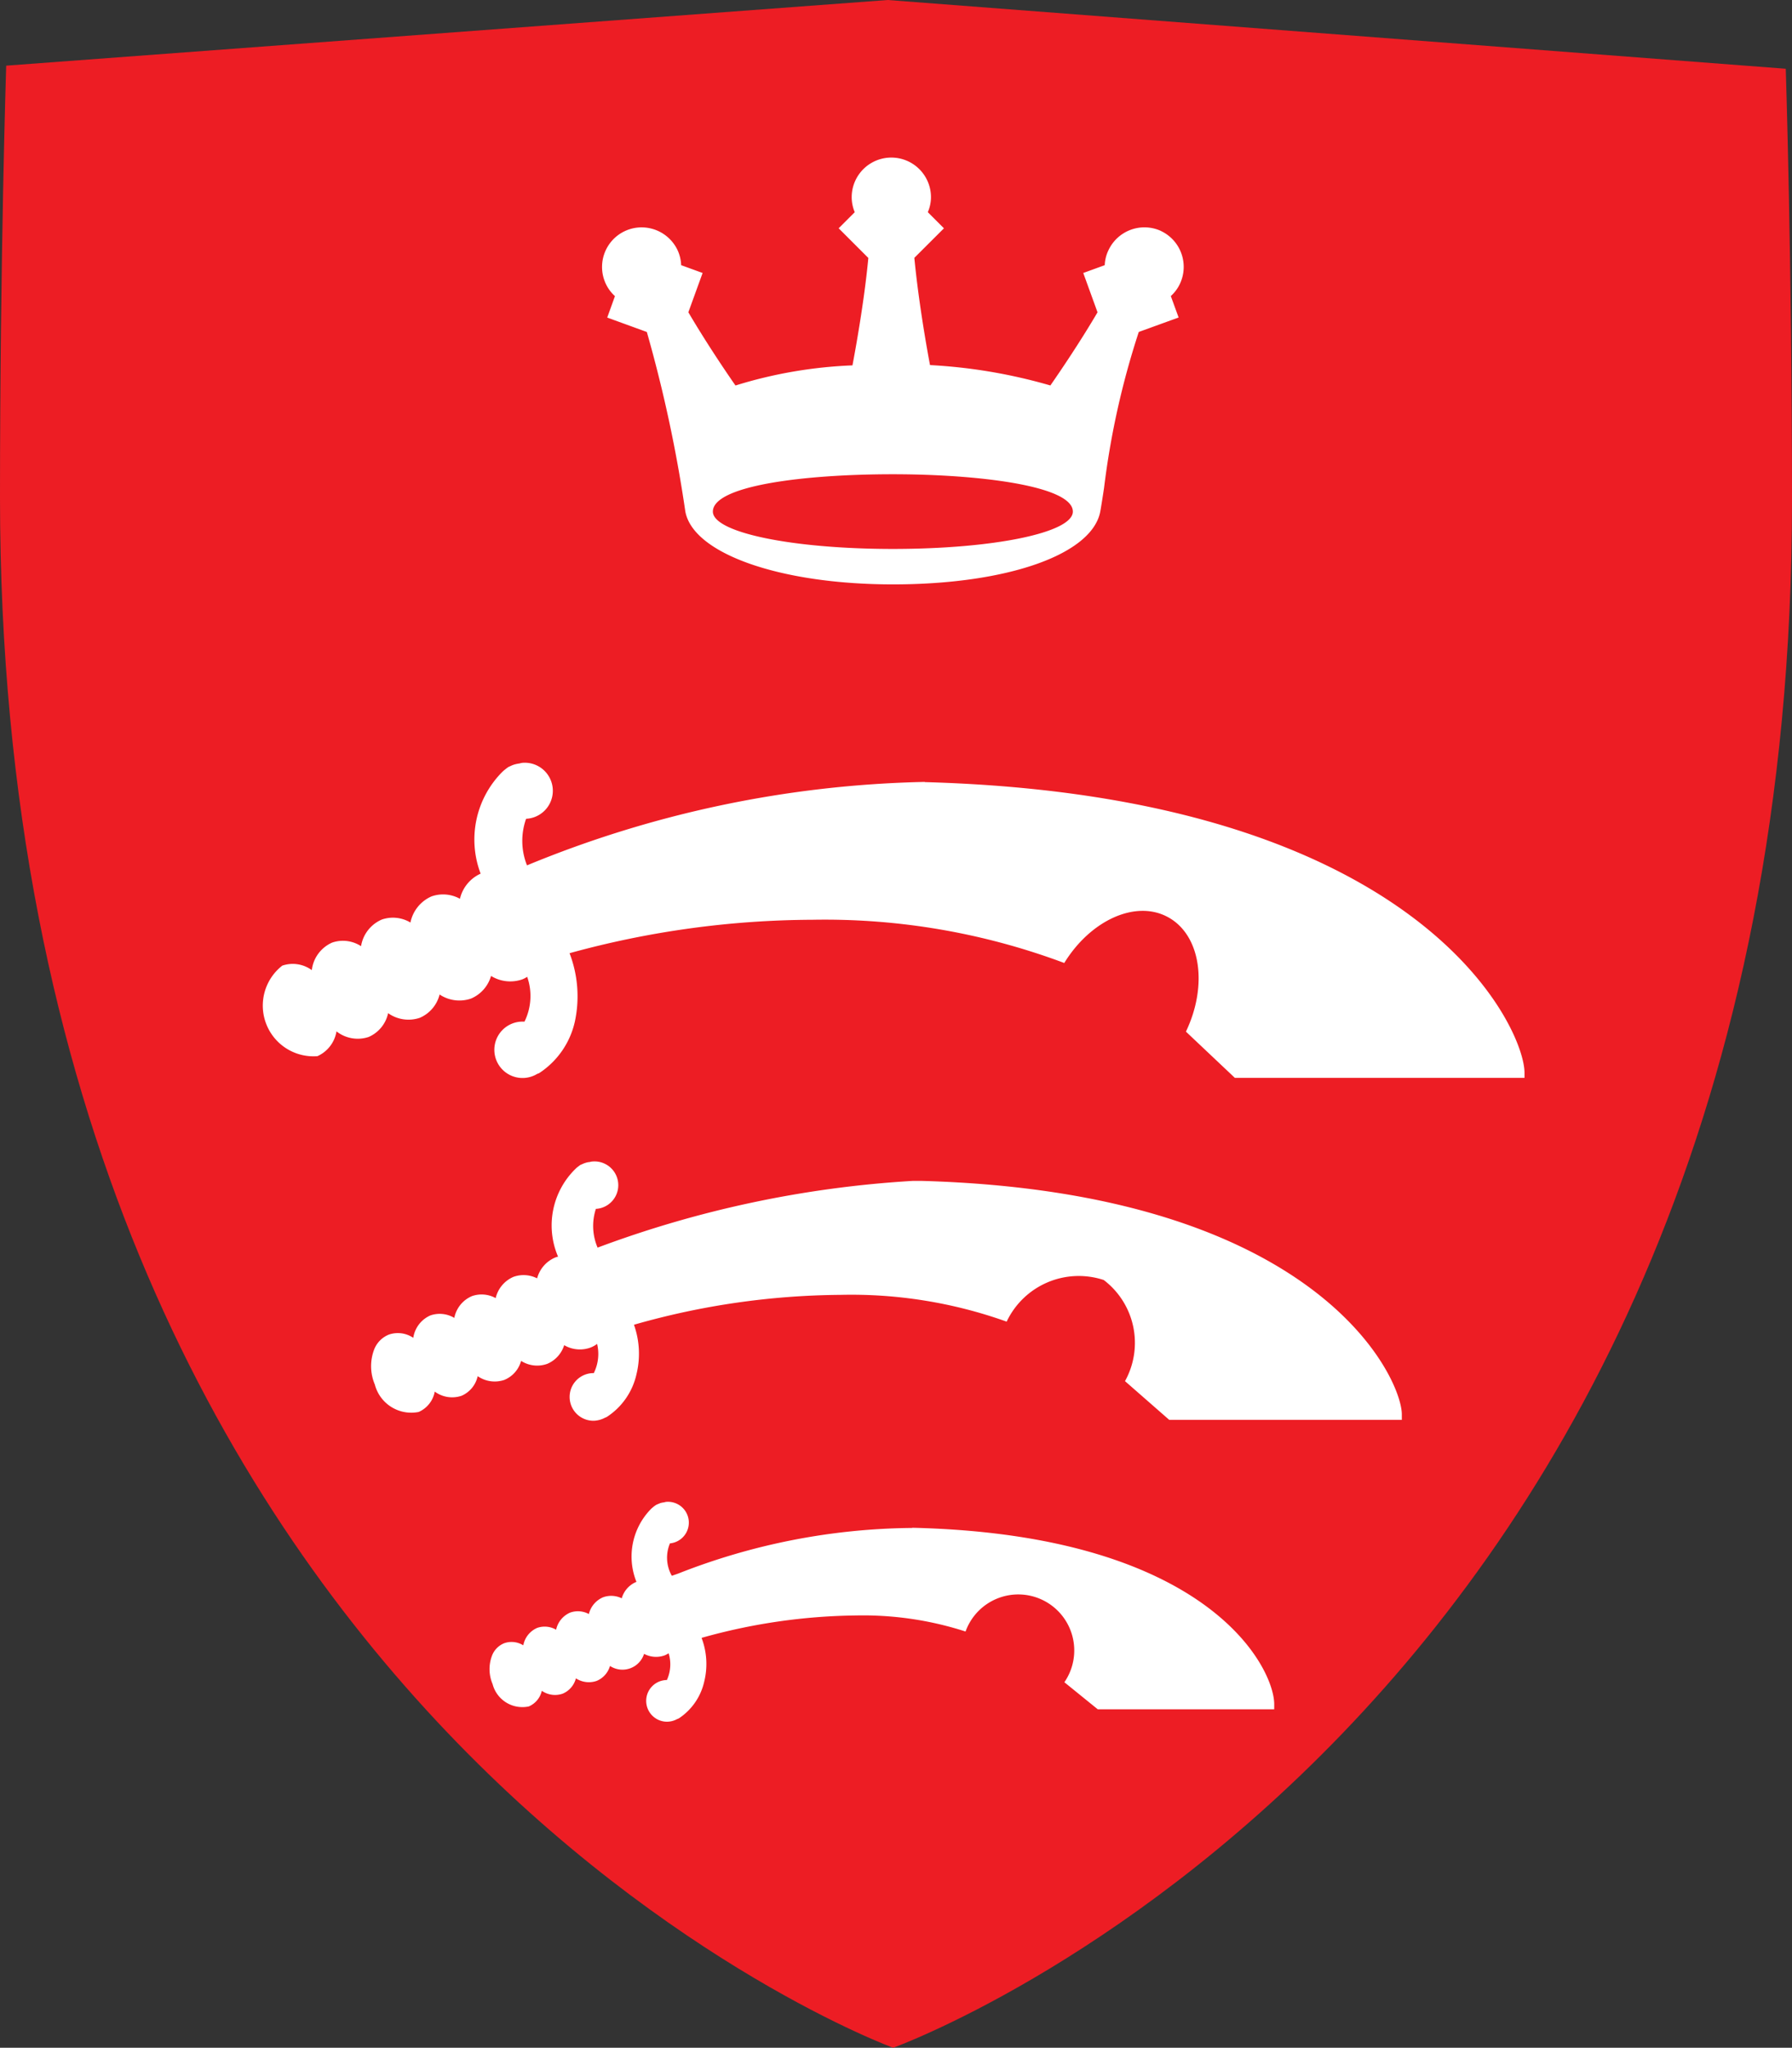 <svg xmlns="http://www.w3.org/2000/svg" width="48" height="54.829" viewBox="0 0 48 54.829">
  <rect x="0" y="0" width="48" height="54.829" fill="#333333" stroke="none"/>
  <g id="Component_26_1" data-name="Component 26 – 1" transform="translate(0)">
    <path id="Path_37" data-name="Path 37" d="M79.8,40.06,55.744,38.219,32.132,39.977s-.166,5.163-.166,11.562c0,32.778,23.924,41.509,23.924,41.509S79.966,84.4,79.966,51.622c0-6.4-.167-11.562-.167-11.562" transform="translate(-31.966 -38.219)" fill="#ed1d24"/>
    <path id="Path_62" data-name="Path 62" d="M55.334,55.076A29.466,29.466,0,0,0,44.681,57.31a1.767,1.767,0,0,1-.024-1.247.749.749,0,0,0-.07-1.5.4.4,0,0,0-.107.019.92.92,0,0,0-.127.025.686.686,0,0,0-.12.047l-.046.02a.824.824,0,0,0-.086.064.8.8,0,0,0-.082.07,2.568,2.568,0,0,0-.58,2.724.985.985,0,0,0-.554.673.934.934,0,0,0-.761-.064.973.973,0,0,0-.565.7.913.913,0,0,0-.767-.08.939.939,0,0,0-.556.713.889.889,0,0,0-.777-.095.924.924,0,0,0-.542.736.868.868,0,0,0-.791-.12,1.358,1.358,0,0,0,.941,2.424.882.882,0,0,0,.511-.664.922.922,0,0,0,.861.15.9.9,0,0,0,.522-.637.944.944,0,0,0,.848.124.921.921,0,0,0,.531-.624.957.957,0,0,0,.841.109.94.94,0,0,0,.537-.606.981.981,0,0,0,.836.092.7.7,0,0,0,.132-.069,1.551,1.551,0,0,1-.072,1.2.089.089,0,0,0-.026,0,.755.755,0,1,0,.365,1.4l.052-.02a2.226,2.226,0,0,0,.958-1.381,3.221,3.221,0,0,0-.142-1.831,24.8,24.8,0,0,1,6.5-.895,18.305,18.305,0,0,1,6.751,1.157c.7-1.138,1.9-1.693,2.764-1.235.888.47,1.092,1.824.495,3.073L63.642,63H71.4v-.137c0-1.207-2.793-7.415-16.065-7.782" transform="translate(-30.565 -34.14)" fill="#fff"/>
    <path id="Path_63" data-name="Path 63" d="M54.652,63.628l-.23,0a28.966,28.966,0,0,0-8.434,1.786,1.472,1.472,0,0,1-.046-1.037.636.636,0,0,0-.072-1.27.368.368,0,0,0-.092.015.493.493,0,0,0-.109.021.558.558,0,0,0-.094.037l-.047.019s-.035.025-.076.057a.5.5,0,0,0-.062.055,2.117,2.117,0,0,0-.461,2.345.482.482,0,0,0-.079.024.841.841,0,0,0-.482.557.8.8,0,0,0-.631-.041.823.823,0,0,0-.479.57.78.78,0,0,0-.634-.054.8.8,0,0,0-.474.584.761.761,0,0,0-.642-.066.78.78,0,0,0-.457.6.734.734,0,0,0-.657-.086.706.706,0,0,0-.386.385,1.257,1.257,0,0,0,.013.95,1.008,1.008,0,0,0,1.175.735.739.739,0,0,0,.43-.545.786.786,0,0,0,.718.112.745.745,0,0,0,.432-.525.8.8,0,0,0,.714.1.77.77,0,0,0,.449-.509.8.8,0,0,0,.7.079.8.8,0,0,0,.454-.5.833.833,0,0,0,.7.066.722.722,0,0,0,.182-.1,1.152,1.152,0,0,1-.089.782h-.009a.638.638,0,1,0,0,1.276.685.685,0,0,0,.31-.082l.042-.017a1.839,1.839,0,0,0,.8-1.145,2.313,2.313,0,0,0-.067-1.327,20.572,20.572,0,0,1,5.525-.8,12.365,12.365,0,0,1,4.458.717,2.137,2.137,0,0,1,2.6-1.115,2.113,2.113,0,0,1,.57,2.708l1.185,1.037H67.53V69.88c0-.968-2.238-5.959-12.878-6.253" transform="translate(-29.981 -32.009)" fill="#fff"/>
    <path id="Path_64" data-name="Path 64" d="M53.779,71.1h-.1a17.458,17.458,0,0,0-6.165,1.221l-.17.059a.988.988,0,0,1-.05-.868.558.558,0,0,0-.077-1.113.217.217,0,0,0-.075.014.581.581,0,0,0-.1.019c-.03.011-.06.023-.075.03l-.035.015c-.009.005-.035.022-.074.051l-.06.051a1.819,1.819,0,0,0-.4,1.967l-.011,0a.674.674,0,0,0-.384.437.64.64,0,0,0-.5-.028.658.658,0,0,0-.381.449.617.617,0,0,0-.5-.039.645.645,0,0,0-.377.459.607.607,0,0,0-.507-.049.633.633,0,0,0-.372.467.592.592,0,0,0-.511-.057.582.582,0,0,0-.322.32,1.018,1.018,0,0,0,.01.773.825.825,0,0,0,.97.6.6.6,0,0,0,.349-.419.62.62,0,0,0,.559.077.61.61,0,0,0,.354-.41.636.636,0,0,0,.556.068.617.617,0,0,0,.357-.4.608.608,0,0,0,.913-.324.68.68,0,0,0,.551.041.875.875,0,0,0,.107-.056,1.013,1.013,0,0,1-.047.716.558.558,0,1,0,.007,1.116.576.576,0,0,0,.266-.07l.045-.018a1.6,1.6,0,0,0,.68-.977,1.963,1.963,0,0,0-.069-1.18,15.827,15.827,0,0,1,4.141-.6,8.923,8.923,0,0,1,2.93.43,1.5,1.5,0,1,1,2.647,1.358l.895.725h4.726v-.136c0-.967-1.741-4.54-9.693-4.725" transform="translate(-29.349 -30.188)" fill="#fff"/>
    <path id="Path_65" data-name="Path 65" d="M59.846,43.563a1.064,1.064,0,0,0-1.411.514,1.012,1.012,0,0,0-.1.4l-.575.209.382,1.053c-.449.765-.961,1.524-1.263,1.959a14.247,14.247,0,0,0-3.224-.546c-.07-.369-.3-1.634-.42-2.871l.793-.791-.432-.432a1.015,1.015,0,0,0,.085-.4,1.062,1.062,0,1,0-2.124,0,1.043,1.043,0,0,0,.082.4l-.431.431.795.795c-.111,1.183-.355,2.505-.425,2.876a12.118,12.118,0,0,0-3.134.539c-.3-.432-.808-1.188-1.262-1.961l.382-1.052-.575-.209a1.044,1.044,0,0,0-.095-.4,1.066,1.066,0,0,0-.963-.612,1.06,1.06,0,0,0-.961,1.509,1.033,1.033,0,0,0,.246.332l-.207.574,1.061.386a36.938,36.938,0,0,1,1.03,4.8c.2,1.135,2.544,1.958,5.564,1.958,3.059,0,5.342-.8,5.553-1.958.025-.142.06-.359.1-.626a21.89,21.89,0,0,1,.93-4.175l1.067-.387-.209-.574a1.034,1.034,0,0,0,.246-.332,1.063,1.063,0,0,0-.512-1.411m-7.179,8.514c-2.7,0-4.821-.441-4.821-1,0-.692,2.422-1,4.821-1,2.32,0,4.821.314,4.821,1,0,.564-2.118,1-4.821,1" transform="translate(-28.744 -37.377)" fill="#fff"/>
  </g>
</svg>
